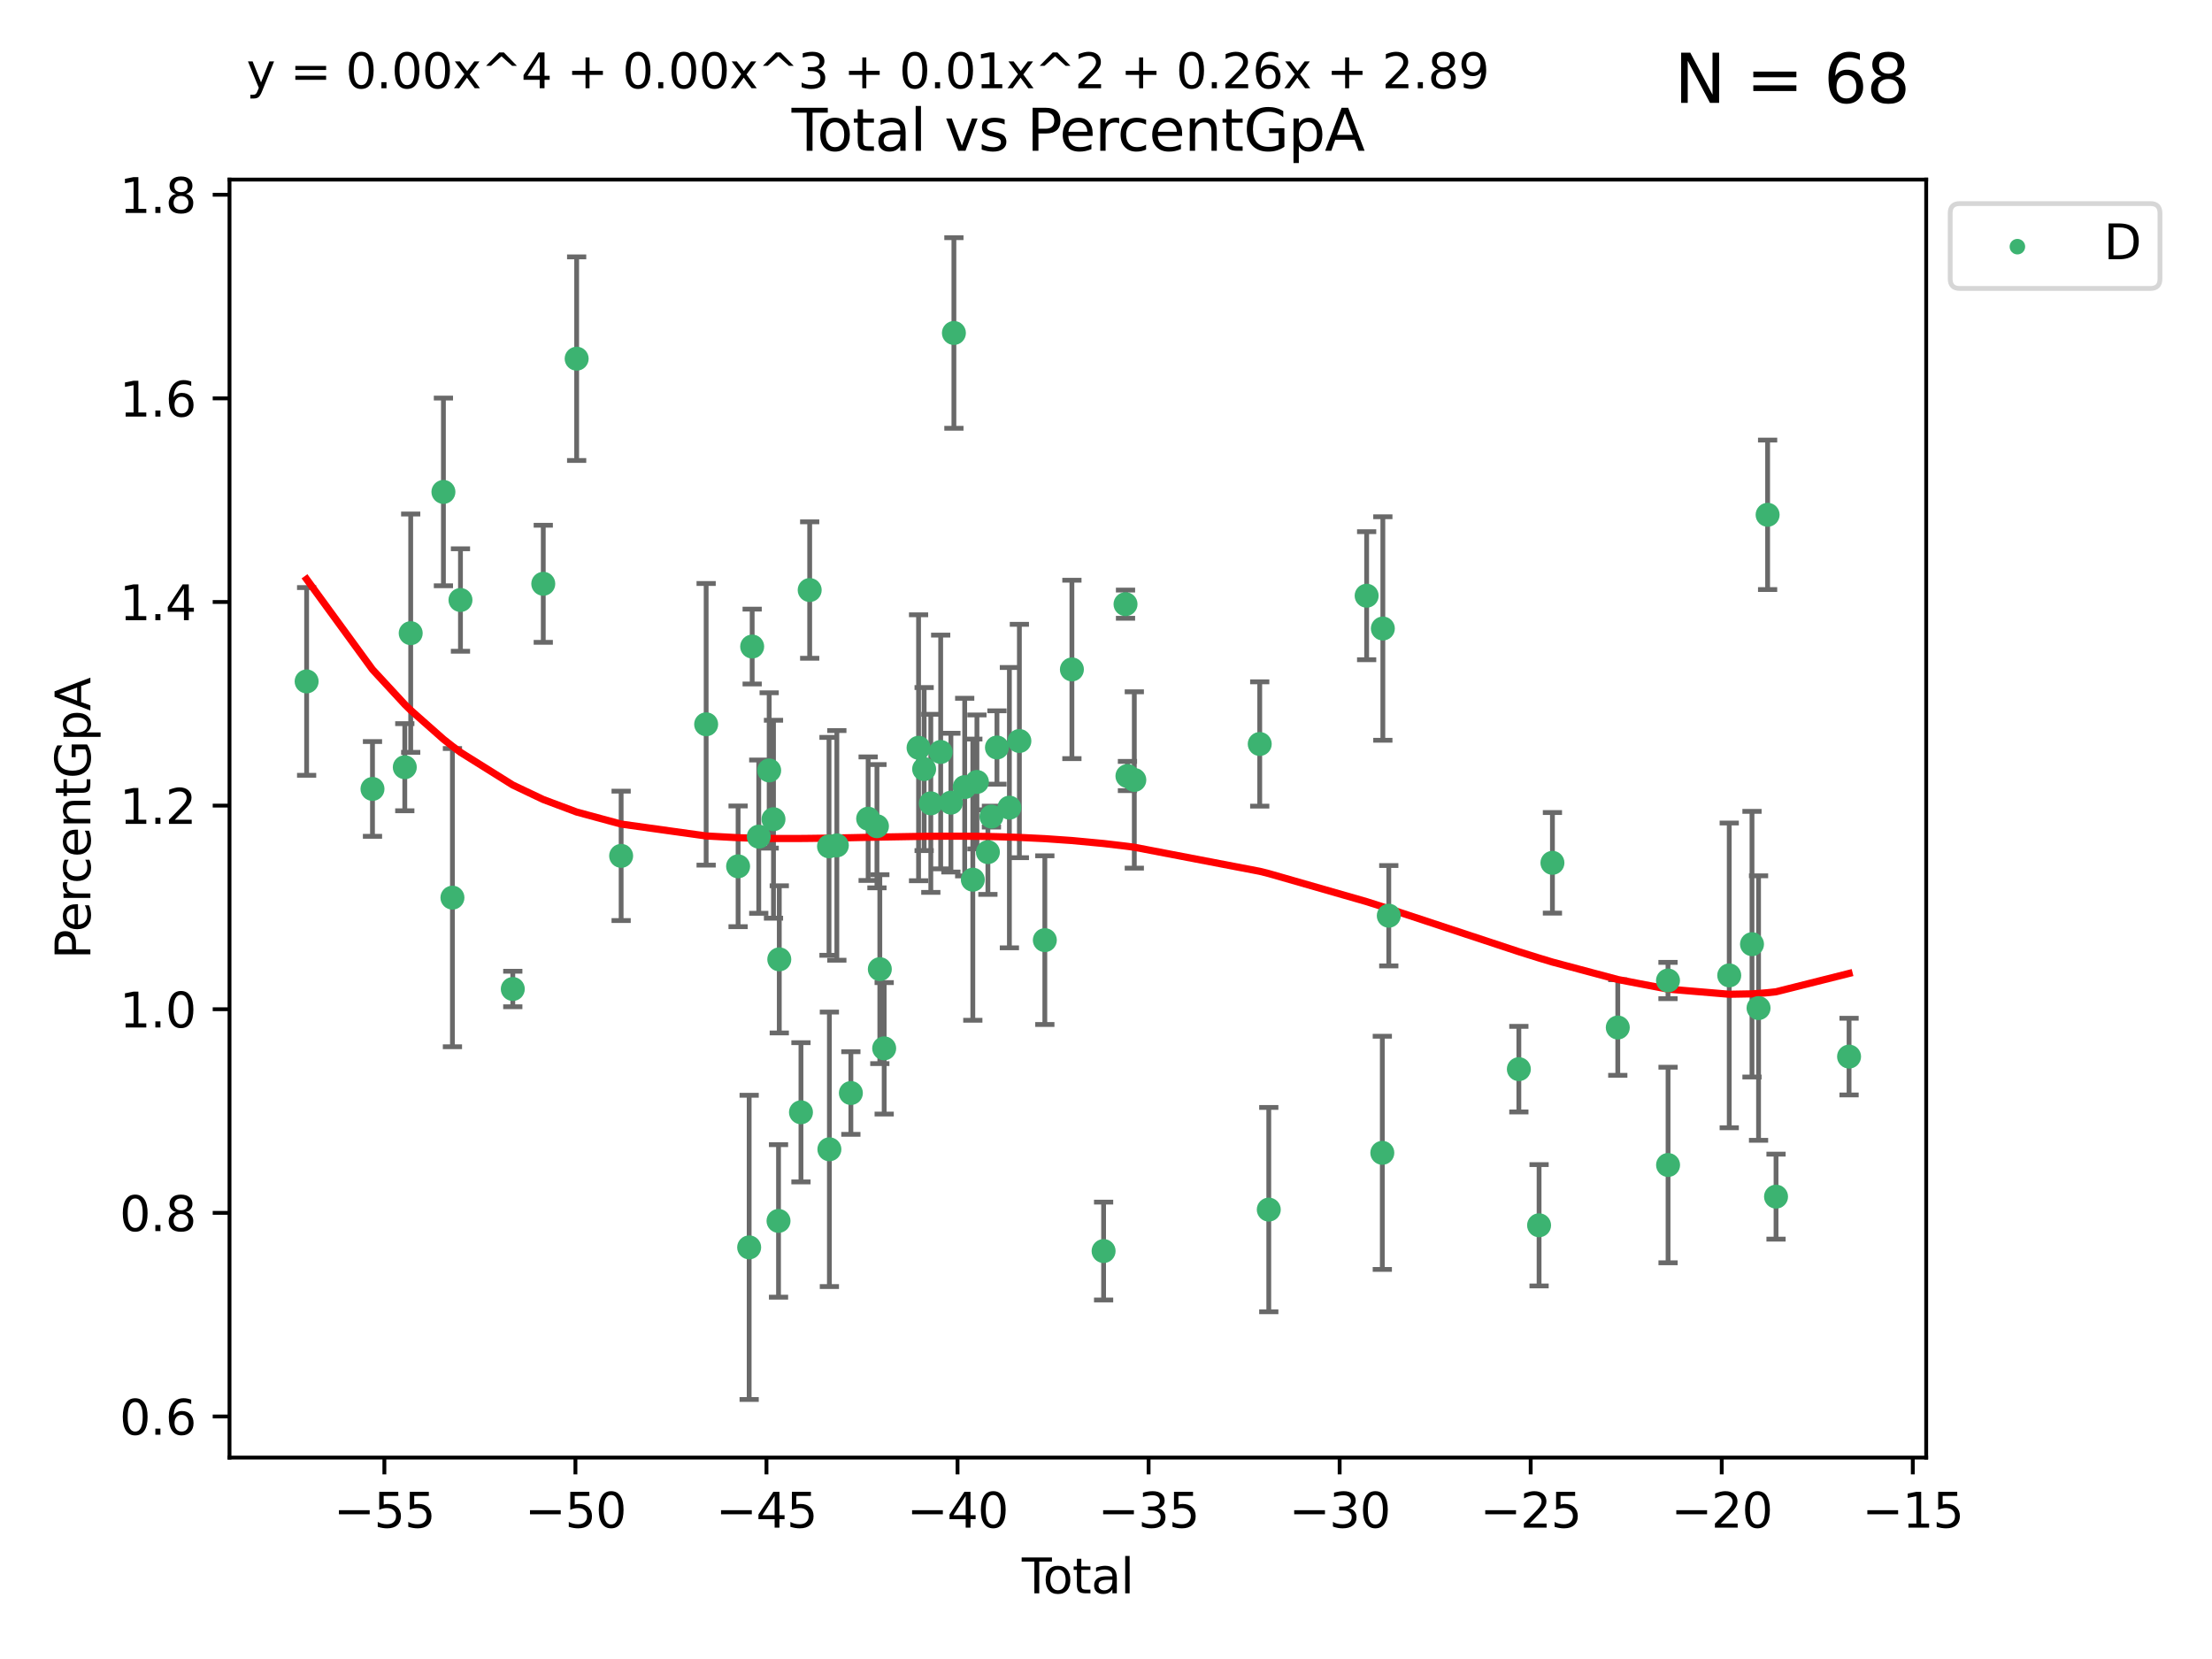 <?xml version="1.0" encoding="utf-8" standalone="no"?>
<!DOCTYPE svg PUBLIC "-//W3C//DTD SVG 1.1//EN"
  "http://www.w3.org/Graphics/SVG/1.1/DTD/svg11.dtd">
<svg xmlns:xlink="http://www.w3.org/1999/xlink" width="460.8pt" height="345.6pt" viewBox="0 0 460.8 345.6" xmlns="http://www.w3.org/2000/svg" version="1.1">
 <defs>
  <style type="text/css">*{stroke-linejoin: round; stroke-linecap: butt}</style>
 </defs>
 <g id="figure_1">
  <g id="patch_1">
   <path d="M 0 345.6 
L 460.8 345.6 
L 460.8 0 
L 0 0 
z
" style="fill: #ffffff"/>
  </g>
  <g id="axes_1">
   <g id="patch_2">
    <path d="M 47.81 303.64 
L 401.26 303.64 
L 401.26 37.411 
L 47.81 37.411 
z
" style="fill: #ffffff"/>
   </g>
   <g id="PathCollection_1">
    <defs>
     <path id="m0088560463" d="M 0 1.118 
C 0.297 1.118 0.581 1 0.791 0.791 
C 1 0.581 1.118 0.297 1.118 0 
C 1.118 -0.297 1 -0.581 0.791 -0.791 
C 0.581 -1 0.297 -1.118 0 -1.118 
C -0.297 -1.118 -0.581 -1 -0.791 -0.791 
C -1 -0.581 -1.118 -0.297 -1.118 0 
C -1.118 0.297 -1 0.581 -0.791 0.791 
C -0.581 1 -0.297 1.118 0 1.118 
z
" style="stroke: #3cb371"/>
    </defs>
    <g clip-path="url(#p36f5ced185)">
     <use xlink:href="#m0088560463" x="63.876" y="141.951" style="fill: #3cb371; stroke: #3cb371"/>
     <use xlink:href="#m0088560463" x="77.596" y="164.349" style="fill: #3cb371; stroke: #3cb371"/>
     <use xlink:href="#m0088560463" x="84.325" y="159.825" style="fill: #3cb371; stroke: #3cb371"/>
     <use xlink:href="#m0088560463" x="85.557" y="131.902" style="fill: #3cb371; stroke: #3cb371"/>
     <use xlink:href="#m0088560463" x="92.373" y="102.476" style="fill: #3cb371; stroke: #3cb371"/>
     <use xlink:href="#m0088560463" x="94.251" y="186.996" style="fill: #3cb371; stroke: #3cb371"/>
     <use xlink:href="#m0088560463" x="95.924" y="124.992" style="fill: #3cb371; stroke: #3cb371"/>
     <use xlink:href="#m0088560463" x="106.824" y="206.026" style="fill: #3cb371; stroke: #3cb371"/>
     <use xlink:href="#m0088560463" x="113.173" y="121.613" style="fill: #3cb371; stroke: #3cb371"/>
     <use xlink:href="#m0088560463" x="120.128" y="74.722" style="fill: #3cb371; stroke: #3cb371"/>
     <use xlink:href="#m0088560463" x="129.394" y="178.292" style="fill: #3cb371; stroke: #3cb371"/>
     <use xlink:href="#m0088560463" x="147.104" y="150.886" style="fill: #3cb371; stroke: #3cb371"/>
     <use xlink:href="#m0088560463" x="153.759" y="180.473" style="fill: #3cb371; stroke: #3cb371"/>
     <use xlink:href="#m0088560463" x="156.064" y="259.852" style="fill: #3cb371; stroke: #3cb371"/>
     <use xlink:href="#m0088560463" x="156.691" y="134.688" style="fill: #3cb371; stroke: #3cb371"/>
     <use xlink:href="#m0088560463" x="158.063" y="174.29" style="fill: #3cb371; stroke: #3cb371"/>
     <use xlink:href="#m0088560463" x="160.233" y="160.496" style="fill: #3cb371; stroke: #3cb371"/>
     <use xlink:href="#m0088560463" x="161.133" y="170.658" style="fill: #3cb371; stroke: #3cb371"/>
     <use xlink:href="#m0088560463" x="162.18" y="254.339" style="fill: #3cb371; stroke: #3cb371"/>
     <use xlink:href="#m0088560463" x="162.339" y="199.851" style="fill: #3cb371; stroke: #3cb371"/>
     <use xlink:href="#m0088560463" x="166.855" y="231.71" style="fill: #3cb371; stroke: #3cb371"/>
     <use xlink:href="#m0088560463" x="168.673" y="122.917" style="fill: #3cb371; stroke: #3cb371"/>
     <use xlink:href="#m0088560463" x="172.699" y="176.309" style="fill: #3cb371; stroke: #3cb371"/>
     <use xlink:href="#m0088560463" x="172.777" y="239.42" style="fill: #3cb371; stroke: #3cb371"/>
     <use xlink:href="#m0088560463" x="174.33" y="176.11" style="fill: #3cb371; stroke: #3cb371"/>
     <use xlink:href="#m0088560463" x="177.253" y="227.699" style="fill: #3cb371; stroke: #3cb371"/>
     <use xlink:href="#m0088560463" x="180.852" y="170.547" style="fill: #3cb371; stroke: #3cb371"/>
     <use xlink:href="#m0088560463" x="182.685" y="172.113" style="fill: #3cb371; stroke: #3cb371"/>
     <use xlink:href="#m0088560463" x="183.284" y="201.893" style="fill: #3cb371; stroke: #3cb371"/>
     <use xlink:href="#m0088560463" x="184.191" y="218.388" style="fill: #3cb371; stroke: #3cb371"/>
     <use xlink:href="#m0088560463" x="191.354" y="155.774" style="fill: #3cb371; stroke: #3cb371"/>
     <use xlink:href="#m0088560463" x="192.515" y="160.211" style="fill: #3cb371; stroke: #3cb371"/>
     <use xlink:href="#m0088560463" x="193.905" y="167.352" style="fill: #3cb371; stroke: #3cb371"/>
     <use xlink:href="#m0088560463" x="195.962" y="156.65" style="fill: #3cb371; stroke: #3cb371"/>
     <use xlink:href="#m0088560463" x="198.092" y="167.204" style="fill: #3cb371; stroke: #3cb371"/>
     <use xlink:href="#m0088560463" x="198.716" y="69.366" style="fill: #3cb371; stroke: #3cb371"/>
     <use xlink:href="#m0088560463" x="200.965" y="163.965" style="fill: #3cb371; stroke: #3cb371"/>
     <use xlink:href="#m0088560463" x="202.656" y="183.252" style="fill: #3cb371; stroke: #3cb371"/>
     <use xlink:href="#m0088560463" x="203.512" y="162.893" style="fill: #3cb371; stroke: #3cb371"/>
     <use xlink:href="#m0088560463" x="205.798" y="177.512" style="fill: #3cb371; stroke: #3cb371"/>
     <use xlink:href="#m0088560463" x="206.534" y="170.112" style="fill: #3cb371; stroke: #3cb371"/>
     <use xlink:href="#m0088560463" x="207.683" y="155.716" style="fill: #3cb371; stroke: #3cb371"/>
     <use xlink:href="#m0088560463" x="210.276" y="168.249" style="fill: #3cb371; stroke: #3cb371"/>
     <use xlink:href="#m0088560463" x="212.355" y="154.364" style="fill: #3cb371; stroke: #3cb371"/>
     <use xlink:href="#m0088560463" x="217.658" y="195.848" style="fill: #3cb371; stroke: #3cb371"/>
     <use xlink:href="#m0088560463" x="223.298" y="139.453" style="fill: #3cb371; stroke: #3cb371"/>
     <use xlink:href="#m0088560463" x="229.9" y="260.615" style="fill: #3cb371; stroke: #3cb371"/>
     <use xlink:href="#m0088560463" x="234.466" y="125.86" style="fill: #3cb371; stroke: #3cb371"/>
     <use xlink:href="#m0088560463" x="234.867" y="161.659" style="fill: #3cb371; stroke: #3cb371"/>
     <use xlink:href="#m0088560463" x="236.299" y="162.478" style="fill: #3cb371; stroke: #3cb371"/>
     <use xlink:href="#m0088560463" x="262.426" y="154.987" style="fill: #3cb371; stroke: #3cb371"/>
     <use xlink:href="#m0088560463" x="264.31" y="251.983" style="fill: #3cb371; stroke: #3cb371"/>
     <use xlink:href="#m0088560463" x="284.697" y="124.099" style="fill: #3cb371; stroke: #3cb371"/>
     <use xlink:href="#m0088560463" x="287.961" y="240.156" style="fill: #3cb371; stroke: #3cb371"/>
     <use xlink:href="#m0088560463" x="288.072" y="130.932" style="fill: #3cb371; stroke: #3cb371"/>
     <use xlink:href="#m0088560463" x="289.309" y="190.761" style="fill: #3cb371; stroke: #3cb371"/>
     <use xlink:href="#m0088560463" x="316.405" y="222.725" style="fill: #3cb371; stroke: #3cb371"/>
     <use xlink:href="#m0088560463" x="320.618" y="255.248" style="fill: #3cb371; stroke: #3cb371"/>
     <use xlink:href="#m0088560463" x="323.4" y="179.743" style="fill: #3cb371; stroke: #3cb371"/>
     <use xlink:href="#m0088560463" x="337.014" y="214.05" style="fill: #3cb371; stroke: #3cb371"/>
     <use xlink:href="#m0088560463" x="347.474" y="204.259" style="fill: #3cb371; stroke: #3cb371"/>
     <use xlink:href="#m0088560463" x="347.488" y="242.69" style="fill: #3cb371; stroke: #3cb371"/>
     <use xlink:href="#m0088560463" x="360.232" y="203.192" style="fill: #3cb371; stroke: #3cb371"/>
     <use xlink:href="#m0088560463" x="364.973" y="196.69" style="fill: #3cb371; stroke: #3cb371"/>
     <use xlink:href="#m0088560463" x="366.339" y="209.998" style="fill: #3cb371; stroke: #3cb371"/>
     <use xlink:href="#m0088560463" x="368.227" y="107.241" style="fill: #3cb371; stroke: #3cb371"/>
     <use xlink:href="#m0088560463" x="369.98" y="249.282" style="fill: #3cb371; stroke: #3cb371"/>
     <use xlink:href="#m0088560463" x="385.194" y="220.108" style="fill: #3cb371; stroke: #3cb371"/>
    </g>
   </g>
   <g id="matplotlib.axis_1">
    <g id="xtick_1">
     <g id="line2d_1">
      <defs>
       <path id="m722babd19f" d="M 0 0 
L 0 3.5 
" style="stroke: #000000; stroke-width: 0.8"/>
      </defs>
      <g>
       <use xlink:href="#m722babd19f" x="80.072" y="303.64" style="stroke: #000000; stroke-width: 0.8"/>
      </g>
     </g>
     <g id="text_1">
      <!-- −55 -->
      <g transform="translate(69.52 318.238)scale(0.1 -0.1)">
       <defs>
        <path id="DejaVuSans-2212" d="M 678 2272 
L 4684 2272 
L 4684 1741 
L 678 1741 
L 678 2272 
z
" transform="scale(0.016)"/>
        <path id="DejaVuSans-35" d="M 691 4666 
L 3169 4666 
L 3169 4134 
L 1269 4134 
L 1269 2991 
Q 1406 3038 1543 3061 
Q 1681 3084 1819 3084 
Q 2600 3084 3056 2656 
Q 3513 2228 3513 1497 
Q 3513 744 3044 326 
Q 2575 -91 1722 -91 
Q 1428 -91 1123 -41 
Q 819 9 494 109 
L 494 744 
Q 775 591 1075 516 
Q 1375 441 1709 441 
Q 2250 441 2565 725 
Q 2881 1009 2881 1497 
Q 2881 1984 2565 2268 
Q 2250 2553 1709 2553 
Q 1456 2553 1204 2497 
Q 953 2441 691 2322 
L 691 4666 
z
" transform="scale(0.016)"/>
       </defs>
       <use xlink:href="#DejaVuSans-2212"/>
       <use xlink:href="#DejaVuSans-35" x="83.789"/>
       <use xlink:href="#DejaVuSans-35" x="147.412"/>
      </g>
     </g>
    </g>
    <g id="xtick_2">
     <g id="line2d_2">
      <g>
       <use xlink:href="#m722babd19f" x="119.872" y="303.64" style="stroke: #000000; stroke-width: 0.8"/>
      </g>
     </g>
     <g id="text_2">
      <!-- −50 -->
      <g transform="translate(109.319 318.238)scale(0.1 -0.1)">
       <defs>
        <path id="DejaVuSans-30" d="M 2034 4250 
Q 1547 4250 1301 3770 
Q 1056 3291 1056 2328 
Q 1056 1369 1301 889 
Q 1547 409 2034 409 
Q 2525 409 2770 889 
Q 3016 1369 3016 2328 
Q 3016 3291 2770 3770 
Q 2525 4250 2034 4250 
z
M 2034 4750 
Q 2819 4750 3233 4129 
Q 3647 3509 3647 2328 
Q 3647 1150 3233 529 
Q 2819 -91 2034 -91 
Q 1250 -91 836 529 
Q 422 1150 422 2328 
Q 422 3509 836 4129 
Q 1250 4750 2034 4750 
z
" transform="scale(0.016)"/>
       </defs>
       <use xlink:href="#DejaVuSans-2212"/>
       <use xlink:href="#DejaVuSans-35" x="83.789"/>
       <use xlink:href="#DejaVuSans-30" x="147.412"/>
      </g>
     </g>
    </g>
    <g id="xtick_3">
     <g id="line2d_3">
      <g>
       <use xlink:href="#m722babd19f" x="159.671" y="303.64" style="stroke: #000000; stroke-width: 0.8"/>
      </g>
     </g>
     <g id="text_3">
      <!-- −45 -->
      <g transform="translate(149.119 318.238)scale(0.1 -0.1)">
       <defs>
        <path id="DejaVuSans-34" d="M 2419 4116 
L 825 1625 
L 2419 1625 
L 2419 4116 
z
M 2253 4666 
L 3047 4666 
L 3047 1625 
L 3713 1625 
L 3713 1100 
L 3047 1100 
L 3047 0 
L 2419 0 
L 2419 1100 
L 313 1100 
L 313 1709 
L 2253 4666 
z
" transform="scale(0.016)"/>
       </defs>
       <use xlink:href="#DejaVuSans-2212"/>
       <use xlink:href="#DejaVuSans-34" x="83.789"/>
       <use xlink:href="#DejaVuSans-35" x="147.412"/>
      </g>
     </g>
    </g>
    <g id="xtick_4">
     <g id="line2d_4">
      <g>
       <use xlink:href="#m722babd19f" x="199.471" y="303.64" style="stroke: #000000; stroke-width: 0.8"/>
      </g>
     </g>
     <g id="text_4">
      <!-- −40 -->
      <g transform="translate(188.919 318.238)scale(0.1 -0.1)">
       <use xlink:href="#DejaVuSans-2212"/>
       <use xlink:href="#DejaVuSans-34" x="83.789"/>
       <use xlink:href="#DejaVuSans-30" x="147.412"/>
      </g>
     </g>
    </g>
    <g id="xtick_5">
     <g id="line2d_5">
      <g>
       <use xlink:href="#m722babd19f" x="239.271" y="303.64" style="stroke: #000000; stroke-width: 0.8"/>
      </g>
     </g>
     <g id="text_5">
      <!-- −35 -->
      <g transform="translate(228.718 318.238)scale(0.1 -0.1)">
       <defs>
        <path id="DejaVuSans-33" d="M 2597 2516 
Q 3050 2419 3304 2112 
Q 3559 1806 3559 1356 
Q 3559 666 3084 287 
Q 2609 -91 1734 -91 
Q 1441 -91 1130 -33 
Q 819 25 488 141 
L 488 750 
Q 750 597 1062 519 
Q 1375 441 1716 441 
Q 2309 441 2620 675 
Q 2931 909 2931 1356 
Q 2931 1769 2642 2001 
Q 2353 2234 1838 2234 
L 1294 2234 
L 1294 2753 
L 1863 2753 
Q 2328 2753 2575 2939 
Q 2822 3125 2822 3475 
Q 2822 3834 2567 4026 
Q 2313 4219 1838 4219 
Q 1578 4219 1281 4162 
Q 984 4106 628 3988 
L 628 4550 
Q 988 4650 1302 4700 
Q 1616 4750 1894 4750 
Q 2613 4750 3031 4423 
Q 3450 4097 3450 3541 
Q 3450 3153 3228 2886 
Q 3006 2619 2597 2516 
z
" transform="scale(0.016)"/>
       </defs>
       <use xlink:href="#DejaVuSans-2212"/>
       <use xlink:href="#DejaVuSans-33" x="83.789"/>
       <use xlink:href="#DejaVuSans-35" x="147.412"/>
      </g>
     </g>
    </g>
    <g id="xtick_6">
     <g id="line2d_6">
      <g>
       <use xlink:href="#m722babd19f" x="279.071" y="303.64" style="stroke: #000000; stroke-width: 0.8"/>
      </g>
     </g>
     <g id="text_6">
      <!-- −30 -->
      <g transform="translate(268.518 318.238)scale(0.1 -0.1)">
       <use xlink:href="#DejaVuSans-2212"/>
       <use xlink:href="#DejaVuSans-33" x="83.789"/>
       <use xlink:href="#DejaVuSans-30" x="147.412"/>
      </g>
     </g>
    </g>
    <g id="xtick_7">
     <g id="line2d_7">
      <g>
       <use xlink:href="#m722babd19f" x="318.87" y="303.64" style="stroke: #000000; stroke-width: 0.8"/>
      </g>
     </g>
     <g id="text_7">
      <!-- −25 -->
      <g transform="translate(308.318 318.238)scale(0.1 -0.1)">
       <defs>
        <path id="DejaVuSans-32" d="M 1228 531 
L 3431 531 
L 3431 0 
L 469 0 
L 469 531 
Q 828 903 1448 1529 
Q 2069 2156 2228 2338 
Q 2531 2678 2651 2914 
Q 2772 3150 2772 3378 
Q 2772 3750 2511 3984 
Q 2250 4219 1831 4219 
Q 1534 4219 1204 4116 
Q 875 4013 500 3803 
L 500 4441 
Q 881 4594 1212 4672 
Q 1544 4750 1819 4750 
Q 2544 4750 2975 4387 
Q 3406 4025 3406 3419 
Q 3406 3131 3298 2873 
Q 3191 2616 2906 2266 
Q 2828 2175 2409 1742 
Q 1991 1309 1228 531 
z
" transform="scale(0.016)"/>
       </defs>
       <use xlink:href="#DejaVuSans-2212"/>
       <use xlink:href="#DejaVuSans-32" x="83.789"/>
       <use xlink:href="#DejaVuSans-35" x="147.412"/>
      </g>
     </g>
    </g>
    <g id="xtick_8">
     <g id="line2d_8">
      <g>
       <use xlink:href="#m722babd19f" x="358.67" y="303.64" style="stroke: #000000; stroke-width: 0.8"/>
      </g>
     </g>
     <g id="text_8">
      <!-- −20 -->
      <g transform="translate(348.118 318.238)scale(0.1 -0.1)">
       <use xlink:href="#DejaVuSans-2212"/>
       <use xlink:href="#DejaVuSans-32" x="83.789"/>
       <use xlink:href="#DejaVuSans-30" x="147.412"/>
      </g>
     </g>
    </g>
    <g id="xtick_9">
     <g id="line2d_9">
      <g>
       <use xlink:href="#m722babd19f" x="398.47" y="303.64" style="stroke: #000000; stroke-width: 0.8"/>
      </g>
     </g>
     <g id="text_9">
      <!-- −15 -->
      <g transform="translate(387.917 318.238)scale(0.1 -0.1)">
       <defs>
        <path id="DejaVuSans-31" d="M 794 531 
L 1825 531 
L 1825 4091 
L 703 3866 
L 703 4441 
L 1819 4666 
L 2450 4666 
L 2450 531 
L 3481 531 
L 3481 0 
L 794 0 
L 794 531 
z
" transform="scale(0.016)"/>
       </defs>
       <use xlink:href="#DejaVuSans-2212"/>
       <use xlink:href="#DejaVuSans-31" x="83.789"/>
       <use xlink:href="#DejaVuSans-35" x="147.412"/>
      </g>
     </g>
    </g>
    <g id="text_10">
     <!-- Total -->
     <g transform="translate(212.858 331.917)scale(0.1 -0.1)">
      <defs>
       <path id="DejaVuSans-54" d="M -19 4666 
L 3928 4666 
L 3928 4134 
L 2272 4134 
L 2272 0 
L 1638 0 
L 1638 4134 
L -19 4134 
L -19 4666 
z
" transform="scale(0.016)"/>
       <path id="DejaVuSans-6f" d="M 1959 3097 
Q 1497 3097 1228 2736 
Q 959 2375 959 1747 
Q 959 1119 1226 758 
Q 1494 397 1959 397 
Q 2419 397 2687 759 
Q 2956 1122 2956 1747 
Q 2956 2369 2687 2733 
Q 2419 3097 1959 3097 
z
M 1959 3584 
Q 2709 3584 3137 3096 
Q 3566 2609 3566 1747 
Q 3566 888 3137 398 
Q 2709 -91 1959 -91 
Q 1206 -91 779 398 
Q 353 888 353 1747 
Q 353 2609 779 3096 
Q 1206 3584 1959 3584 
z
" transform="scale(0.016)"/>
       <path id="DejaVuSans-74" d="M 1172 4494 
L 1172 3500 
L 2356 3500 
L 2356 3053 
L 1172 3053 
L 1172 1153 
Q 1172 725 1289 603 
Q 1406 481 1766 481 
L 2356 481 
L 2356 0 
L 1766 0 
Q 1100 0 847 248 
Q 594 497 594 1153 
L 594 3053 
L 172 3053 
L 172 3500 
L 594 3500 
L 594 4494 
L 1172 4494 
z
" transform="scale(0.016)"/>
       <path id="DejaVuSans-61" d="M 2194 1759 
Q 1497 1759 1228 1600 
Q 959 1441 959 1056 
Q 959 750 1161 570 
Q 1363 391 1709 391 
Q 2188 391 2477 730 
Q 2766 1069 2766 1631 
L 2766 1759 
L 2194 1759 
z
M 3341 1997 
L 3341 0 
L 2766 0 
L 2766 531 
Q 2569 213 2275 61 
Q 1981 -91 1556 -91 
Q 1019 -91 701 211 
Q 384 513 384 1019 
Q 384 1609 779 1909 
Q 1175 2209 1959 2209 
L 2766 2209 
L 2766 2266 
Q 2766 2663 2505 2880 
Q 2244 3097 1772 3097 
Q 1472 3097 1187 3025 
Q 903 2953 641 2809 
L 641 3341 
Q 956 3463 1253 3523 
Q 1550 3584 1831 3584 
Q 2591 3584 2966 3190 
Q 3341 2797 3341 1997 
z
" transform="scale(0.016)"/>
       <path id="DejaVuSans-6c" d="M 603 4863 
L 1178 4863 
L 1178 0 
L 603 0 
L 603 4863 
z
" transform="scale(0.016)"/>
      </defs>
      <use xlink:href="#DejaVuSans-54"/>
      <use xlink:href="#DejaVuSans-6f" x="44.084"/>
      <use xlink:href="#DejaVuSans-74" x="105.266"/>
      <use xlink:href="#DejaVuSans-61" x="144.475"/>
      <use xlink:href="#DejaVuSans-6c" x="205.754"/>
     </g>
    </g>
   </g>
   <g id="matplotlib.axis_2">
    <g id="ytick_1">
     <g id="line2d_10">
      <defs>
       <path id="m9800005137" d="M 0 0 
L -3.5 0 
" style="stroke: #000000; stroke-width: 0.8"/>
      </defs>
      <g>
       <use xlink:href="#m9800005137" x="47.81" y="295.078" style="stroke: #000000; stroke-width: 0.8"/>
      </g>
     </g>
     <g id="text_11">
      <!-- 0.6 -->
      <g transform="translate(24.907 298.877)scale(0.1 -0.1)">
       <defs>
        <path id="DejaVuSans-2e" d="M 684 794 
L 1344 794 
L 1344 0 
L 684 0 
L 684 794 
z
" transform="scale(0.016)"/>
        <path id="DejaVuSans-36" d="M 2113 2584 
Q 1688 2584 1439 2293 
Q 1191 2003 1191 1497 
Q 1191 994 1439 701 
Q 1688 409 2113 409 
Q 2538 409 2786 701 
Q 3034 994 3034 1497 
Q 3034 2003 2786 2293 
Q 2538 2584 2113 2584 
z
M 3366 4563 
L 3366 3988 
Q 3128 4100 2886 4159 
Q 2644 4219 2406 4219 
Q 1781 4219 1451 3797 
Q 1122 3375 1075 2522 
Q 1259 2794 1537 2939 
Q 1816 3084 2150 3084 
Q 2853 3084 3261 2657 
Q 3669 2231 3669 1497 
Q 3669 778 3244 343 
Q 2819 -91 2113 -91 
Q 1303 -91 875 529 
Q 447 1150 447 2328 
Q 447 3434 972 4092 
Q 1497 4750 2381 4750 
Q 2619 4750 2861 4703 
Q 3103 4656 3366 4563 
z
" transform="scale(0.016)"/>
       </defs>
       <use xlink:href="#DejaVuSans-30"/>
       <use xlink:href="#DejaVuSans-2e" x="63.623"/>
       <use xlink:href="#DejaVuSans-36" x="95.41"/>
      </g>
     </g>
    </g>
    <g id="ytick_2">
     <g id="line2d_11">
      <g>
       <use xlink:href="#m9800005137" x="47.81" y="252.659" style="stroke: #000000; stroke-width: 0.8"/>
      </g>
     </g>
     <g id="text_12">
      <!-- 0.8 -->
      <g transform="translate(24.907 256.458)scale(0.1 -0.1)">
       <defs>
        <path id="DejaVuSans-38" d="M 2034 2216 
Q 1584 2216 1326 1975 
Q 1069 1734 1069 1313 
Q 1069 891 1326 650 
Q 1584 409 2034 409 
Q 2484 409 2743 651 
Q 3003 894 3003 1313 
Q 3003 1734 2745 1975 
Q 2488 2216 2034 2216 
z
M 1403 2484 
Q 997 2584 770 2862 
Q 544 3141 544 3541 
Q 544 4100 942 4425 
Q 1341 4750 2034 4750 
Q 2731 4750 3128 4425 
Q 3525 4100 3525 3541 
Q 3525 3141 3298 2862 
Q 3072 2584 2669 2484 
Q 3125 2378 3379 2068 
Q 3634 1759 3634 1313 
Q 3634 634 3220 271 
Q 2806 -91 2034 -91 
Q 1263 -91 848 271 
Q 434 634 434 1313 
Q 434 1759 690 2068 
Q 947 2378 1403 2484 
z
M 1172 3481 
Q 1172 3119 1398 2916 
Q 1625 2713 2034 2713 
Q 2441 2713 2670 2916 
Q 2900 3119 2900 3481 
Q 2900 3844 2670 4047 
Q 2441 4250 2034 4250 
Q 1625 4250 1398 4047 
Q 1172 3844 1172 3481 
z
" transform="scale(0.016)"/>
       </defs>
       <use xlink:href="#DejaVuSans-30"/>
       <use xlink:href="#DejaVuSans-2e" x="63.623"/>
       <use xlink:href="#DejaVuSans-38" x="95.41"/>
      </g>
     </g>
    </g>
    <g id="ytick_3">
     <g id="line2d_12">
      <g>
       <use xlink:href="#m9800005137" x="47.81" y="210.24" style="stroke: #000000; stroke-width: 0.8"/>
      </g>
     </g>
     <g id="text_13">
      <!-- 1.0 -->
      <g transform="translate(24.907 214.04)scale(0.1 -0.1)">
       <use xlink:href="#DejaVuSans-31"/>
       <use xlink:href="#DejaVuSans-2e" x="63.623"/>
       <use xlink:href="#DejaVuSans-30" x="95.41"/>
      </g>
     </g>
    </g>
    <g id="ytick_4">
     <g id="line2d_13">
      <g>
       <use xlink:href="#m9800005137" x="47.81" y="167.822" style="stroke: #000000; stroke-width: 0.8"/>
      </g>
     </g>
     <g id="text_14">
      <!-- 1.2 -->
      <g transform="translate(24.907 171.621)scale(0.1 -0.1)">
       <use xlink:href="#DejaVuSans-31"/>
       <use xlink:href="#DejaVuSans-2e" x="63.623"/>
       <use xlink:href="#DejaVuSans-32" x="95.41"/>
      </g>
     </g>
    </g>
    <g id="ytick_5">
     <g id="line2d_14">
      <g>
       <use xlink:href="#m9800005137" x="47.81" y="125.403" style="stroke: #000000; stroke-width: 0.8"/>
      </g>
     </g>
     <g id="text_15">
      <!-- 1.4 -->
      <g transform="translate(24.907 129.202)scale(0.1 -0.1)">
       <use xlink:href="#DejaVuSans-31"/>
       <use xlink:href="#DejaVuSans-2e" x="63.623"/>
       <use xlink:href="#DejaVuSans-34" x="95.41"/>
      </g>
     </g>
    </g>
    <g id="ytick_6">
     <g id="line2d_15">
      <g>
       <use xlink:href="#m9800005137" x="47.81" y="82.984" style="stroke: #000000; stroke-width: 0.8"/>
      </g>
     </g>
     <g id="text_16">
      <!-- 1.6 -->
      <g transform="translate(24.907 86.784)scale(0.1 -0.1)">
       <use xlink:href="#DejaVuSans-31"/>
       <use xlink:href="#DejaVuSans-2e" x="63.623"/>
       <use xlink:href="#DejaVuSans-36" x="95.41"/>
      </g>
     </g>
    </g>
    <g id="ytick_7">
     <g id="line2d_16">
      <g>
       <use xlink:href="#m9800005137" x="47.81" y="40.566" style="stroke: #000000; stroke-width: 0.8"/>
      </g>
     </g>
     <g id="text_17">
      <!-- 1.8 -->
      <g transform="translate(24.907 44.365)scale(0.1 -0.1)">
       <use xlink:href="#DejaVuSans-31"/>
       <use xlink:href="#DejaVuSans-2e" x="63.623"/>
       <use xlink:href="#DejaVuSans-38" x="95.41"/>
      </g>
     </g>
    </g>
    <g id="text_18">
     <!-- PercentGpA -->
     <g transform="translate(18.827 199.802)rotate(-90)scale(0.1 -0.1)">
      <defs>
       <path id="DejaVuSans-50" d="M 1259 4147 
L 1259 2394 
L 2053 2394 
Q 2494 2394 2734 2622 
Q 2975 2850 2975 3272 
Q 2975 3691 2734 3919 
Q 2494 4147 2053 4147 
L 1259 4147 
z
M 628 4666 
L 2053 4666 
Q 2838 4666 3239 4311 
Q 3641 3956 3641 3272 
Q 3641 2581 3239 2228 
Q 2838 1875 2053 1875 
L 1259 1875 
L 1259 0 
L 628 0 
L 628 4666 
z
" transform="scale(0.016)"/>
       <path id="DejaVuSans-65" d="M 3597 1894 
L 3597 1613 
L 953 1613 
Q 991 1019 1311 708 
Q 1631 397 2203 397 
Q 2534 397 2845 478 
Q 3156 559 3463 722 
L 3463 178 
Q 3153 47 2828 -22 
Q 2503 -91 2169 -91 
Q 1331 -91 842 396 
Q 353 884 353 1716 
Q 353 2575 817 3079 
Q 1281 3584 2069 3584 
Q 2775 3584 3186 3129 
Q 3597 2675 3597 1894 
z
M 3022 2063 
Q 3016 2534 2758 2815 
Q 2500 3097 2075 3097 
Q 1594 3097 1305 2825 
Q 1016 2553 972 2059 
L 3022 2063 
z
" transform="scale(0.016)"/>
       <path id="DejaVuSans-72" d="M 2631 2963 
Q 2534 3019 2420 3045 
Q 2306 3072 2169 3072 
Q 1681 3072 1420 2755 
Q 1159 2438 1159 1844 
L 1159 0 
L 581 0 
L 581 3500 
L 1159 3500 
L 1159 2956 
Q 1341 3275 1631 3429 
Q 1922 3584 2338 3584 
Q 2397 3584 2469 3576 
Q 2541 3569 2628 3553 
L 2631 2963 
z
" transform="scale(0.016)"/>
       <path id="DejaVuSans-63" d="M 3122 3366 
L 3122 2828 
Q 2878 2963 2633 3030 
Q 2388 3097 2138 3097 
Q 1578 3097 1268 2742 
Q 959 2388 959 1747 
Q 959 1106 1268 751 
Q 1578 397 2138 397 
Q 2388 397 2633 464 
Q 2878 531 3122 666 
L 3122 134 
Q 2881 22 2623 -34 
Q 2366 -91 2075 -91 
Q 1284 -91 818 406 
Q 353 903 353 1747 
Q 353 2603 823 3093 
Q 1294 3584 2113 3584 
Q 2378 3584 2631 3529 
Q 2884 3475 3122 3366 
z
" transform="scale(0.016)"/>
       <path id="DejaVuSans-6e" d="M 3513 2113 
L 3513 0 
L 2938 0 
L 2938 2094 
Q 2938 2591 2744 2837 
Q 2550 3084 2163 3084 
Q 1697 3084 1428 2787 
Q 1159 2491 1159 1978 
L 1159 0 
L 581 0 
L 581 3500 
L 1159 3500 
L 1159 2956 
Q 1366 3272 1645 3428 
Q 1925 3584 2291 3584 
Q 2894 3584 3203 3211 
Q 3513 2838 3513 2113 
z
" transform="scale(0.016)"/>
       <path id="DejaVuSans-47" d="M 3809 666 
L 3809 1919 
L 2778 1919 
L 2778 2438 
L 4434 2438 
L 4434 434 
Q 4069 175 3628 42 
Q 3188 -91 2688 -91 
Q 1594 -91 976 548 
Q 359 1188 359 2328 
Q 359 3472 976 4111 
Q 1594 4750 2688 4750 
Q 3144 4750 3555 4637 
Q 3966 4525 4313 4306 
L 4313 3634 
Q 3963 3931 3569 4081 
Q 3175 4231 2741 4231 
Q 1884 4231 1454 3753 
Q 1025 3275 1025 2328 
Q 1025 1384 1454 906 
Q 1884 428 2741 428 
Q 3075 428 3337 486 
Q 3600 544 3809 666 
z
" transform="scale(0.016)"/>
       <path id="DejaVuSans-70" d="M 1159 525 
L 1159 -1331 
L 581 -1331 
L 581 3500 
L 1159 3500 
L 1159 2969 
Q 1341 3281 1617 3432 
Q 1894 3584 2278 3584 
Q 2916 3584 3314 3078 
Q 3713 2572 3713 1747 
Q 3713 922 3314 415 
Q 2916 -91 2278 -91 
Q 1894 -91 1617 61 
Q 1341 213 1159 525 
z
M 3116 1747 
Q 3116 2381 2855 2742 
Q 2594 3103 2138 3103 
Q 1681 3103 1420 2742 
Q 1159 2381 1159 1747 
Q 1159 1113 1420 752 
Q 1681 391 2138 391 
Q 2594 391 2855 752 
Q 3116 1113 3116 1747 
z
" transform="scale(0.016)"/>
       <path id="DejaVuSans-41" d="M 2188 4044 
L 1331 1722 
L 3047 1722 
L 2188 4044 
z
M 1831 4666 
L 2547 4666 
L 4325 0 
L 3669 0 
L 3244 1197 
L 1141 1197 
L 716 0 
L 50 0 
L 1831 4666 
z
" transform="scale(0.016)"/>
      </defs>
      <use xlink:href="#DejaVuSans-50"/>
      <use xlink:href="#DejaVuSans-65" x="56.678"/>
      <use xlink:href="#DejaVuSans-72" x="118.201"/>
      <use xlink:href="#DejaVuSans-63" x="157.064"/>
      <use xlink:href="#DejaVuSans-65" x="212.045"/>
      <use xlink:href="#DejaVuSans-6e" x="273.568"/>
      <use xlink:href="#DejaVuSans-74" x="336.947"/>
      <use xlink:href="#DejaVuSans-47" x="376.156"/>
      <use xlink:href="#DejaVuSans-70" x="453.646"/>
      <use xlink:href="#DejaVuSans-41" x="517.123"/>
     </g>
    </g>
   </g>
   <g id="LineCollection_1">
    <path d="M 63.876 161.503 
L 63.876 122.399 
" clip-path="url(#p36f5ced185)" style="fill: none; stroke: #696969"/>
    <path d="M 77.596 174.218 
L 77.596 154.48 
" clip-path="url(#p36f5ced185)" style="fill: none; stroke: #696969"/>
    <path d="M 84.325 168.9 
L 84.325 150.749 
" clip-path="url(#p36f5ced185)" style="fill: none; stroke: #696969"/>
    <path d="M 85.557 156.727 
L 85.557 107.076 
" clip-path="url(#p36f5ced185)" style="fill: none; stroke: #696969"/>
    <path d="M 92.373 122.024 
L 92.373 82.927 
" clip-path="url(#p36f5ced185)" style="fill: none; stroke: #696969"/>
    <path d="M 94.251 218.061 
L 94.251 155.931 
" clip-path="url(#p36f5ced185)" style="fill: none; stroke: #696969"/>
    <path d="M 95.924 135.664 
L 95.924 114.321 
" clip-path="url(#p36f5ced185)" style="fill: none; stroke: #696969"/>
    <path d="M 106.824 209.727 
L 106.824 202.326 
" clip-path="url(#p36f5ced185)" style="fill: none; stroke: #696969"/>
    <path d="M 113.173 133.811 
L 113.173 109.415 
" clip-path="url(#p36f5ced185)" style="fill: none; stroke: #696969"/>
    <path d="M 120.128 95.927 
L 120.128 53.516 
" clip-path="url(#p36f5ced185)" style="fill: none; stroke: #696969"/>
    <path d="M 129.394 191.768 
L 129.394 164.816 
" clip-path="url(#p36f5ced185)" style="fill: none; stroke: #696969"/>
    <path d="M 147.104 180.219 
L 147.104 121.552 
" clip-path="url(#p36f5ced185)" style="fill: none; stroke: #696969"/>
    <path d="M 153.759 193.046 
L 153.759 167.899 
" clip-path="url(#p36f5ced185)" style="fill: none; stroke: #696969"/>
    <path d="M 156.064 291.539 
L 156.064 228.165 
" clip-path="url(#p36f5ced185)" style="fill: none; stroke: #696969"/>
    <path d="M 156.691 142.487 
L 156.691 126.889 
" clip-path="url(#p36f5ced185)" style="fill: none; stroke: #696969"/>
    <path d="M 158.063 190.254 
L 158.063 158.327 
" clip-path="url(#p36f5ced185)" style="fill: none; stroke: #696969"/>
    <path d="M 160.233 176.676 
L 160.233 144.317 
" clip-path="url(#p36f5ced185)" style="fill: none; stroke: #696969"/>
    <path d="M 161.133 191.276 
L 161.133 150.039 
" clip-path="url(#p36f5ced185)" style="fill: none; stroke: #696969"/>
    <path d="M 162.18 270.225 
L 162.18 238.452 
" clip-path="url(#p36f5ced185)" style="fill: none; stroke: #696969"/>
    <path d="M 162.339 215.182 
L 162.339 184.52 
" clip-path="url(#p36f5ced185)" style="fill: none; stroke: #696969"/>
    <path d="M 166.855 246.215 
L 166.855 217.205 
" clip-path="url(#p36f5ced185)" style="fill: none; stroke: #696969"/>
    <path d="M 168.673 137.129 
L 168.673 108.705 
" clip-path="url(#p36f5ced185)" style="fill: none; stroke: #696969"/>
    <path d="M 172.699 199.005 
L 172.699 153.613 
" clip-path="url(#p36f5ced185)" style="fill: none; stroke: #696969"/>
    <path d="M 172.777 268.013 
L 172.777 210.828 
" clip-path="url(#p36f5ced185)" style="fill: none; stroke: #696969"/>
    <path d="M 174.33 200.029 
L 174.33 152.192 
" clip-path="url(#p36f5ced185)" style="fill: none; stroke: #696969"/>
    <path d="M 177.253 236.307 
L 177.253 219.091 
" clip-path="url(#p36f5ced185)" style="fill: none; stroke: #696969"/>
    <path d="M 180.852 183.417 
L 180.852 157.678 
" clip-path="url(#p36f5ced185)" style="fill: none; stroke: #696969"/>
    <path d="M 182.685 184.953 
L 182.685 159.273 
" clip-path="url(#p36f5ced185)" style="fill: none; stroke: #696969"/>
    <path d="M 183.284 221.571 
L 183.284 182.215 
" clip-path="url(#p36f5ced185)" style="fill: none; stroke: #696969"/>
    <path d="M 184.191 232.081 
L 184.191 204.694 
" clip-path="url(#p36f5ced185)" style="fill: none; stroke: #696969"/>
    <path d="M 191.354 183.471 
L 191.354 128.076 
" clip-path="url(#p36f5ced185)" style="fill: none; stroke: #696969"/>
    <path d="M 192.515 177.193 
L 192.515 143.23 
" clip-path="url(#p36f5ced185)" style="fill: none; stroke: #696969"/>
    <path d="M 193.905 185.902 
L 193.905 148.802 
" clip-path="url(#p36f5ced185)" style="fill: none; stroke: #696969"/>
    <path d="M 195.962 180.994 
L 195.962 132.306 
" clip-path="url(#p36f5ced185)" style="fill: none; stroke: #696969"/>
    <path d="M 198.092 181.658 
L 198.092 152.75 
" clip-path="url(#p36f5ced185)" style="fill: none; stroke: #696969"/>
    <path d="M 198.716 89.22 
L 198.716 49.513 
" clip-path="url(#p36f5ced185)" style="fill: none; stroke: #696969"/>
    <path d="M 200.965 182.467 
L 200.965 145.464 
" clip-path="url(#p36f5ced185)" style="fill: none; stroke: #696969"/>
    <path d="M 202.656 212.543 
L 202.656 153.962 
" clip-path="url(#p36f5ced185)" style="fill: none; stroke: #696969"/>
    <path d="M 203.512 176.846 
L 203.512 148.94 
" clip-path="url(#p36f5ced185)" style="fill: none; stroke: #696969"/>
    <path d="M 205.798 186.321 
L 205.798 168.702 
" clip-path="url(#p36f5ced185)" style="fill: none; stroke: #696969"/>
    <path d="M 206.534 172.289 
L 206.534 167.934 
" clip-path="url(#p36f5ced185)" style="fill: none; stroke: #696969"/>
    <path d="M 207.683 163.357 
L 207.683 148.076 
" clip-path="url(#p36f5ced185)" style="fill: none; stroke: #696969"/>
    <path d="M 210.276 197.449 
L 210.276 139.049 
" clip-path="url(#p36f5ced185)" style="fill: none; stroke: #696969"/>
    <path d="M 212.355 178.674 
L 212.355 130.054 
" clip-path="url(#p36f5ced185)" style="fill: none; stroke: #696969"/>
    <path d="M 217.658 213.418 
L 217.658 178.277 
" clip-path="url(#p36f5ced185)" style="fill: none; stroke: #696969"/>
    <path d="M 223.298 158.037 
L 223.298 120.869 
" clip-path="url(#p36f5ced185)" style="fill: none; stroke: #696969"/>
    <path d="M 229.9 270.807 
L 229.9 250.423 
" clip-path="url(#p36f5ced185)" style="fill: none; stroke: #696969"/>
    <path d="M 234.466 128.795 
L 234.466 122.925 
" clip-path="url(#p36f5ced185)" style="fill: none; stroke: #696969"/>
    <path d="M 234.867 164.702 
L 234.867 158.615 
" clip-path="url(#p36f5ced185)" style="fill: none; stroke: #696969"/>
    <path d="M 236.299 180.845 
L 236.299 144.112 
" clip-path="url(#p36f5ced185)" style="fill: none; stroke: #696969"/>
    <path d="M 262.426 167.935 
L 262.426 142.039 
" clip-path="url(#p36f5ced185)" style="fill: none; stroke: #696969"/>
    <path d="M 264.31 273.265 
L 264.31 230.702 
" clip-path="url(#p36f5ced185)" style="fill: none; stroke: #696969"/>
    <path d="M 284.697 137.436 
L 284.697 110.762 
" clip-path="url(#p36f5ced185)" style="fill: none; stroke: #696969"/>
    <path d="M 287.961 264.443 
L 287.961 215.869 
" clip-path="url(#p36f5ced185)" style="fill: none; stroke: #696969"/>
    <path d="M 288.072 154.212 
L 288.072 107.651 
" clip-path="url(#p36f5ced185)" style="fill: none; stroke: #696969"/>
    <path d="M 289.309 201.216 
L 289.309 180.305 
" clip-path="url(#p36f5ced185)" style="fill: none; stroke: #696969"/>
    <path d="M 316.405 231.641 
L 316.405 213.81 
" clip-path="url(#p36f5ced185)" style="fill: none; stroke: #696969"/>
    <path d="M 320.618 267.887 
L 320.618 242.609 
" clip-path="url(#p36f5ced185)" style="fill: none; stroke: #696969"/>
    <path d="M 323.4 190.218 
L 323.4 169.268 
" clip-path="url(#p36f5ced185)" style="fill: none; stroke: #696969"/>
    <path d="M 337.014 224.004 
L 337.014 204.096 
" clip-path="url(#p36f5ced185)" style="fill: none; stroke: #696969"/>
    <path d="M 347.474 208.04 
L 347.474 200.477 
" clip-path="url(#p36f5ced185)" style="fill: none; stroke: #696969"/>
    <path d="M 347.488 263.06 
L 347.488 222.321 
" clip-path="url(#p36f5ced185)" style="fill: none; stroke: #696969"/>
    <path d="M 360.232 234.933 
L 360.232 171.451 
" clip-path="url(#p36f5ced185)" style="fill: none; stroke: #696969"/>
    <path d="M 364.973 224.357 
L 364.973 169.022 
" clip-path="url(#p36f5ced185)" style="fill: none; stroke: #696969"/>
    <path d="M 366.339 237.547 
L 366.339 182.45 
" clip-path="url(#p36f5ced185)" style="fill: none; stroke: #696969"/>
    <path d="M 368.227 122.809 
L 368.227 91.673 
" clip-path="url(#p36f5ced185)" style="fill: none; stroke: #696969"/>
    <path d="M 369.98 258.136 
L 369.98 240.428 
" clip-path="url(#p36f5ced185)" style="fill: none; stroke: #696969"/>
    <path d="M 385.194 228.093 
L 385.194 212.123 
" clip-path="url(#p36f5ced185)" style="fill: none; stroke: #696969"/>
   </g>
   <g id="line2d_17">
    <defs>
     <path id="m31e6dd5394" d="M 2 0 
L -2 -0 
" style="stroke: #696969"/>
    </defs>
    <g clip-path="url(#p36f5ced185)">
     <use xlink:href="#m31e6dd5394" x="63.876" y="161.503" style="fill: #696969; stroke: #696969"/>
     <use xlink:href="#m31e6dd5394" x="77.596" y="174.218" style="fill: #696969; stroke: #696969"/>
     <use xlink:href="#m31e6dd5394" x="84.325" y="168.9" style="fill: #696969; stroke: #696969"/>
     <use xlink:href="#m31e6dd5394" x="85.557" y="156.727" style="fill: #696969; stroke: #696969"/>
     <use xlink:href="#m31e6dd5394" x="92.373" y="122.024" style="fill: #696969; stroke: #696969"/>
     <use xlink:href="#m31e6dd5394" x="94.251" y="218.061" style="fill: #696969; stroke: #696969"/>
     <use xlink:href="#m31e6dd5394" x="95.924" y="135.664" style="fill: #696969; stroke: #696969"/>
     <use xlink:href="#m31e6dd5394" x="106.824" y="209.727" style="fill: #696969; stroke: #696969"/>
     <use xlink:href="#m31e6dd5394" x="113.173" y="133.811" style="fill: #696969; stroke: #696969"/>
     <use xlink:href="#m31e6dd5394" x="120.128" y="95.927" style="fill: #696969; stroke: #696969"/>
     <use xlink:href="#m31e6dd5394" x="129.394" y="191.768" style="fill: #696969; stroke: #696969"/>
     <use xlink:href="#m31e6dd5394" x="147.104" y="180.219" style="fill: #696969; stroke: #696969"/>
     <use xlink:href="#m31e6dd5394" x="153.759" y="193.046" style="fill: #696969; stroke: #696969"/>
     <use xlink:href="#m31e6dd5394" x="156.064" y="291.539" style="fill: #696969; stroke: #696969"/>
     <use xlink:href="#m31e6dd5394" x="156.691" y="142.487" style="fill: #696969; stroke: #696969"/>
     <use xlink:href="#m31e6dd5394" x="158.063" y="190.254" style="fill: #696969; stroke: #696969"/>
     <use xlink:href="#m31e6dd5394" x="160.233" y="176.676" style="fill: #696969; stroke: #696969"/>
     <use xlink:href="#m31e6dd5394" x="161.133" y="191.276" style="fill: #696969; stroke: #696969"/>
     <use xlink:href="#m31e6dd5394" x="162.18" y="270.225" style="fill: #696969; stroke: #696969"/>
     <use xlink:href="#m31e6dd5394" x="162.339" y="215.182" style="fill: #696969; stroke: #696969"/>
     <use xlink:href="#m31e6dd5394" x="166.855" y="246.215" style="fill: #696969; stroke: #696969"/>
     <use xlink:href="#m31e6dd5394" x="168.673" y="137.129" style="fill: #696969; stroke: #696969"/>
     <use xlink:href="#m31e6dd5394" x="172.699" y="199.005" style="fill: #696969; stroke: #696969"/>
     <use xlink:href="#m31e6dd5394" x="172.777" y="268.013" style="fill: #696969; stroke: #696969"/>
     <use xlink:href="#m31e6dd5394" x="174.33" y="200.029" style="fill: #696969; stroke: #696969"/>
     <use xlink:href="#m31e6dd5394" x="177.253" y="236.307" style="fill: #696969; stroke: #696969"/>
     <use xlink:href="#m31e6dd5394" x="180.852" y="183.417" style="fill: #696969; stroke: #696969"/>
     <use xlink:href="#m31e6dd5394" x="182.685" y="184.953" style="fill: #696969; stroke: #696969"/>
     <use xlink:href="#m31e6dd5394" x="183.284" y="221.571" style="fill: #696969; stroke: #696969"/>
     <use xlink:href="#m31e6dd5394" x="184.191" y="232.081" style="fill: #696969; stroke: #696969"/>
     <use xlink:href="#m31e6dd5394" x="191.354" y="183.471" style="fill: #696969; stroke: #696969"/>
     <use xlink:href="#m31e6dd5394" x="192.515" y="177.193" style="fill: #696969; stroke: #696969"/>
     <use xlink:href="#m31e6dd5394" x="193.905" y="185.902" style="fill: #696969; stroke: #696969"/>
     <use xlink:href="#m31e6dd5394" x="195.962" y="180.994" style="fill: #696969; stroke: #696969"/>
     <use xlink:href="#m31e6dd5394" x="198.092" y="181.658" style="fill: #696969; stroke: #696969"/>
     <use xlink:href="#m31e6dd5394" x="198.716" y="89.22" style="fill: #696969; stroke: #696969"/>
     <use xlink:href="#m31e6dd5394" x="200.965" y="182.467" style="fill: #696969; stroke: #696969"/>
     <use xlink:href="#m31e6dd5394" x="202.656" y="212.543" style="fill: #696969; stroke: #696969"/>
     <use xlink:href="#m31e6dd5394" x="203.512" y="176.846" style="fill: #696969; stroke: #696969"/>
     <use xlink:href="#m31e6dd5394" x="205.798" y="186.321" style="fill: #696969; stroke: #696969"/>
     <use xlink:href="#m31e6dd5394" x="206.534" y="172.289" style="fill: #696969; stroke: #696969"/>
     <use xlink:href="#m31e6dd5394" x="207.683" y="163.357" style="fill: #696969; stroke: #696969"/>
     <use xlink:href="#m31e6dd5394" x="210.276" y="197.449" style="fill: #696969; stroke: #696969"/>
     <use xlink:href="#m31e6dd5394" x="212.355" y="178.674" style="fill: #696969; stroke: #696969"/>
     <use xlink:href="#m31e6dd5394" x="217.658" y="213.418" style="fill: #696969; stroke: #696969"/>
     <use xlink:href="#m31e6dd5394" x="223.298" y="158.037" style="fill: #696969; stroke: #696969"/>
     <use xlink:href="#m31e6dd5394" x="229.9" y="270.807" style="fill: #696969; stroke: #696969"/>
     <use xlink:href="#m31e6dd5394" x="234.466" y="128.795" style="fill: #696969; stroke: #696969"/>
     <use xlink:href="#m31e6dd5394" x="234.867" y="164.702" style="fill: #696969; stroke: #696969"/>
     <use xlink:href="#m31e6dd5394" x="236.299" y="180.845" style="fill: #696969; stroke: #696969"/>
     <use xlink:href="#m31e6dd5394" x="262.426" y="167.935" style="fill: #696969; stroke: #696969"/>
     <use xlink:href="#m31e6dd5394" x="264.31" y="273.265" style="fill: #696969; stroke: #696969"/>
     <use xlink:href="#m31e6dd5394" x="284.697" y="137.436" style="fill: #696969; stroke: #696969"/>
     <use xlink:href="#m31e6dd5394" x="287.961" y="264.443" style="fill: #696969; stroke: #696969"/>
     <use xlink:href="#m31e6dd5394" x="288.072" y="154.212" style="fill: #696969; stroke: #696969"/>
     <use xlink:href="#m31e6dd5394" x="289.309" y="201.216" style="fill: #696969; stroke: #696969"/>
     <use xlink:href="#m31e6dd5394" x="316.405" y="231.641" style="fill: #696969; stroke: #696969"/>
     <use xlink:href="#m31e6dd5394" x="320.618" y="267.887" style="fill: #696969; stroke: #696969"/>
     <use xlink:href="#m31e6dd5394" x="323.4" y="190.218" style="fill: #696969; stroke: #696969"/>
     <use xlink:href="#m31e6dd5394" x="337.014" y="224.004" style="fill: #696969; stroke: #696969"/>
     <use xlink:href="#m31e6dd5394" x="347.474" y="208.04" style="fill: #696969; stroke: #696969"/>
     <use xlink:href="#m31e6dd5394" x="347.488" y="263.06" style="fill: #696969; stroke: #696969"/>
     <use xlink:href="#m31e6dd5394" x="360.232" y="234.933" style="fill: #696969; stroke: #696969"/>
     <use xlink:href="#m31e6dd5394" x="364.973" y="224.357" style="fill: #696969; stroke: #696969"/>
     <use xlink:href="#m31e6dd5394" x="366.339" y="237.547" style="fill: #696969; stroke: #696969"/>
     <use xlink:href="#m31e6dd5394" x="368.227" y="122.809" style="fill: #696969; stroke: #696969"/>
     <use xlink:href="#m31e6dd5394" x="369.98" y="258.136" style="fill: #696969; stroke: #696969"/>
     <use xlink:href="#m31e6dd5394" x="385.194" y="228.093" style="fill: #696969; stroke: #696969"/>
    </g>
   </g>
   <g id="line2d_18">
    <g clip-path="url(#p36f5ced185)">
     <use xlink:href="#m31e6dd5394" x="63.876" y="122.399" style="fill: #696969; stroke: #696969"/>
     <use xlink:href="#m31e6dd5394" x="77.596" y="154.48" style="fill: #696969; stroke: #696969"/>
     <use xlink:href="#m31e6dd5394" x="84.325" y="150.749" style="fill: #696969; stroke: #696969"/>
     <use xlink:href="#m31e6dd5394" x="85.557" y="107.076" style="fill: #696969; stroke: #696969"/>
     <use xlink:href="#m31e6dd5394" x="92.373" y="82.927" style="fill: #696969; stroke: #696969"/>
     <use xlink:href="#m31e6dd5394" x="94.251" y="155.931" style="fill: #696969; stroke: #696969"/>
     <use xlink:href="#m31e6dd5394" x="95.924" y="114.321" style="fill: #696969; stroke: #696969"/>
     <use xlink:href="#m31e6dd5394" x="106.824" y="202.326" style="fill: #696969; stroke: #696969"/>
     <use xlink:href="#m31e6dd5394" x="113.173" y="109.415" style="fill: #696969; stroke: #696969"/>
     <use xlink:href="#m31e6dd5394" x="120.128" y="53.516" style="fill: #696969; stroke: #696969"/>
     <use xlink:href="#m31e6dd5394" x="129.394" y="164.816" style="fill: #696969; stroke: #696969"/>
     <use xlink:href="#m31e6dd5394" x="147.104" y="121.552" style="fill: #696969; stroke: #696969"/>
     <use xlink:href="#m31e6dd5394" x="153.759" y="167.899" style="fill: #696969; stroke: #696969"/>
     <use xlink:href="#m31e6dd5394" x="156.064" y="228.165" style="fill: #696969; stroke: #696969"/>
     <use xlink:href="#m31e6dd5394" x="156.691" y="126.889" style="fill: #696969; stroke: #696969"/>
     <use xlink:href="#m31e6dd5394" x="158.063" y="158.327" style="fill: #696969; stroke: #696969"/>
     <use xlink:href="#m31e6dd5394" x="160.233" y="144.317" style="fill: #696969; stroke: #696969"/>
     <use xlink:href="#m31e6dd5394" x="161.133" y="150.039" style="fill: #696969; stroke: #696969"/>
     <use xlink:href="#m31e6dd5394" x="162.18" y="238.452" style="fill: #696969; stroke: #696969"/>
     <use xlink:href="#m31e6dd5394" x="162.339" y="184.52" style="fill: #696969; stroke: #696969"/>
     <use xlink:href="#m31e6dd5394" x="166.855" y="217.205" style="fill: #696969; stroke: #696969"/>
     <use xlink:href="#m31e6dd5394" x="168.673" y="108.705" style="fill: #696969; stroke: #696969"/>
     <use xlink:href="#m31e6dd5394" x="172.699" y="153.613" style="fill: #696969; stroke: #696969"/>
     <use xlink:href="#m31e6dd5394" x="172.777" y="210.828" style="fill: #696969; stroke: #696969"/>
     <use xlink:href="#m31e6dd5394" x="174.33" y="152.192" style="fill: #696969; stroke: #696969"/>
     <use xlink:href="#m31e6dd5394" x="177.253" y="219.091" style="fill: #696969; stroke: #696969"/>
     <use xlink:href="#m31e6dd5394" x="180.852" y="157.678" style="fill: #696969; stroke: #696969"/>
     <use xlink:href="#m31e6dd5394" x="182.685" y="159.273" style="fill: #696969; stroke: #696969"/>
     <use xlink:href="#m31e6dd5394" x="183.284" y="182.215" style="fill: #696969; stroke: #696969"/>
     <use xlink:href="#m31e6dd5394" x="184.191" y="204.694" style="fill: #696969; stroke: #696969"/>
     <use xlink:href="#m31e6dd5394" x="191.354" y="128.076" style="fill: #696969; stroke: #696969"/>
     <use xlink:href="#m31e6dd5394" x="192.515" y="143.23" style="fill: #696969; stroke: #696969"/>
     <use xlink:href="#m31e6dd5394" x="193.905" y="148.802" style="fill: #696969; stroke: #696969"/>
     <use xlink:href="#m31e6dd5394" x="195.962" y="132.306" style="fill: #696969; stroke: #696969"/>
     <use xlink:href="#m31e6dd5394" x="198.092" y="152.75" style="fill: #696969; stroke: #696969"/>
     <use xlink:href="#m31e6dd5394" x="198.716" y="49.513" style="fill: #696969; stroke: #696969"/>
     <use xlink:href="#m31e6dd5394" x="200.965" y="145.464" style="fill: #696969; stroke: #696969"/>
     <use xlink:href="#m31e6dd5394" x="202.656" y="153.962" style="fill: #696969; stroke: #696969"/>
     <use xlink:href="#m31e6dd5394" x="203.512" y="148.94" style="fill: #696969; stroke: #696969"/>
     <use xlink:href="#m31e6dd5394" x="205.798" y="168.702" style="fill: #696969; stroke: #696969"/>
     <use xlink:href="#m31e6dd5394" x="206.534" y="167.934" style="fill: #696969; stroke: #696969"/>
     <use xlink:href="#m31e6dd5394" x="207.683" y="148.076" style="fill: #696969; stroke: #696969"/>
     <use xlink:href="#m31e6dd5394" x="210.276" y="139.049" style="fill: #696969; stroke: #696969"/>
     <use xlink:href="#m31e6dd5394" x="212.355" y="130.054" style="fill: #696969; stroke: #696969"/>
     <use xlink:href="#m31e6dd5394" x="217.658" y="178.277" style="fill: #696969; stroke: #696969"/>
     <use xlink:href="#m31e6dd5394" x="223.298" y="120.869" style="fill: #696969; stroke: #696969"/>
     <use xlink:href="#m31e6dd5394" x="229.9" y="250.423" style="fill: #696969; stroke: #696969"/>
     <use xlink:href="#m31e6dd5394" x="234.466" y="122.925" style="fill: #696969; stroke: #696969"/>
     <use xlink:href="#m31e6dd5394" x="234.867" y="158.615" style="fill: #696969; stroke: #696969"/>
     <use xlink:href="#m31e6dd5394" x="236.299" y="144.112" style="fill: #696969; stroke: #696969"/>
     <use xlink:href="#m31e6dd5394" x="262.426" y="142.039" style="fill: #696969; stroke: #696969"/>
     <use xlink:href="#m31e6dd5394" x="264.31" y="230.702" style="fill: #696969; stroke: #696969"/>
     <use xlink:href="#m31e6dd5394" x="284.697" y="110.762" style="fill: #696969; stroke: #696969"/>
     <use xlink:href="#m31e6dd5394" x="287.961" y="215.869" style="fill: #696969; stroke: #696969"/>
     <use xlink:href="#m31e6dd5394" x="288.072" y="107.651" style="fill: #696969; stroke: #696969"/>
     <use xlink:href="#m31e6dd5394" x="289.309" y="180.305" style="fill: #696969; stroke: #696969"/>
     <use xlink:href="#m31e6dd5394" x="316.405" y="213.81" style="fill: #696969; stroke: #696969"/>
     <use xlink:href="#m31e6dd5394" x="320.618" y="242.609" style="fill: #696969; stroke: #696969"/>
     <use xlink:href="#m31e6dd5394" x="323.4" y="169.268" style="fill: #696969; stroke: #696969"/>
     <use xlink:href="#m31e6dd5394" x="337.014" y="204.096" style="fill: #696969; stroke: #696969"/>
     <use xlink:href="#m31e6dd5394" x="347.474" y="200.477" style="fill: #696969; stroke: #696969"/>
     <use xlink:href="#m31e6dd5394" x="347.488" y="222.321" style="fill: #696969; stroke: #696969"/>
     <use xlink:href="#m31e6dd5394" x="360.232" y="171.451" style="fill: #696969; stroke: #696969"/>
     <use xlink:href="#m31e6dd5394" x="364.973" y="169.022" style="fill: #696969; stroke: #696969"/>
     <use xlink:href="#m31e6dd5394" x="366.339" y="182.45" style="fill: #696969; stroke: #696969"/>
     <use xlink:href="#m31e6dd5394" x="368.227" y="91.673" style="fill: #696969; stroke: #696969"/>
     <use xlink:href="#m31e6dd5394" x="369.98" y="240.428" style="fill: #696969; stroke: #696969"/>
     <use xlink:href="#m31e6dd5394" x="385.194" y="212.123" style="fill: #696969; stroke: #696969"/>
    </g>
   </g>
   <g id="line2d_19">
    <path d="M 63.876 120.661 
L 77.596 139.472 
L 84.325 146.749 
L 85.557 147.956 
L 92.373 153.986 
L 94.251 155.464 
L 95.924 156.718 
L 106.824 163.54 
L 113.173 166.554 
L 120.128 169.161 
L 129.394 171.672 
L 147.104 174.144 
L 153.759 174.507 
L 156.064 174.581 
L 156.691 174.597 
L 158.063 174.627 
L 160.233 174.659 
L 161.133 174.668 
L 162.18 174.675 
L 162.339 174.676 
L 166.855 174.669 
L 168.673 174.652 
L 172.699 174.596 
L 172.777 174.595 
L 174.33 174.567 
L 177.253 174.51 
L 180.852 174.434 
L 182.685 174.395 
L 183.284 174.383 
L 184.191 174.364 
L 191.354 174.241 
L 192.515 174.227 
L 193.905 174.213 
L 195.962 174.198 
L 198.092 174.192 
L 198.716 174.191 
L 200.965 174.199 
L 202.656 174.212 
L 203.512 174.222 
L 205.798 174.258 
L 206.534 174.272 
L 207.683 174.299 
L 210.276 174.373 
L 212.355 174.448 
L 217.658 174.707 
L 223.298 175.099 
L 229.9 175.719 
L 234.466 176.256 
L 234.867 176.307 
L 236.299 176.497 
L 262.426 181.509 
L 264.31 181.98 
L 284.697 187.831 
L 287.961 188.871 
L 288.072 188.907 
L 289.309 189.306 
L 316.405 198.255 
L 320.618 199.575 
L 323.4 200.417 
L 337.014 204.051 
L 347.474 206.051 
L 347.488 206.053 
L 360.232 207.122 
L 364.973 207.035 
L 366.339 206.953 
L 368.227 206.797 
L 369.98 206.605 
L 385.194 202.783 
" clip-path="url(#p36f5ced185)" style="fill: none; stroke: #ff0000; stroke-width: 1.5; stroke-linecap: square"/>
   </g>
   <g id="line2d_20">
    <defs>
     <path id="m698648b4d3" d="M 0 2 
C 0.53 2 1.039 1.789 1.414 1.414 
C 1.789 1.039 2 0.53 2 0 
C 2 -0.53 1.789 -1.039 1.414 -1.414 
C 1.039 -1.789 0.53 -2 0 -2 
C -0.53 -2 -1.039 -1.789 -1.414 -1.414 
C -1.789 -1.039 -2 -0.53 -2 0 
C -2 0.53 -1.789 1.039 -1.414 1.414 
C -1.039 1.789 -0.53 2 0 2 
z
" style="stroke: #3cb371"/>
    </defs>
    <g clip-path="url(#p36f5ced185)">
     <use xlink:href="#m698648b4d3" x="63.876" y="141.951" style="fill: #3cb371; stroke: #3cb371"/>
     <use xlink:href="#m698648b4d3" x="77.596" y="164.349" style="fill: #3cb371; stroke: #3cb371"/>
     <use xlink:href="#m698648b4d3" x="84.325" y="159.825" style="fill: #3cb371; stroke: #3cb371"/>
     <use xlink:href="#m698648b4d3" x="85.557" y="131.902" style="fill: #3cb371; stroke: #3cb371"/>
     <use xlink:href="#m698648b4d3" x="92.373" y="102.476" style="fill: #3cb371; stroke: #3cb371"/>
     <use xlink:href="#m698648b4d3" x="94.251" y="186.996" style="fill: #3cb371; stroke: #3cb371"/>
     <use xlink:href="#m698648b4d3" x="95.924" y="124.992" style="fill: #3cb371; stroke: #3cb371"/>
     <use xlink:href="#m698648b4d3" x="106.824" y="206.026" style="fill: #3cb371; stroke: #3cb371"/>
     <use xlink:href="#m698648b4d3" x="113.173" y="121.613" style="fill: #3cb371; stroke: #3cb371"/>
     <use xlink:href="#m698648b4d3" x="120.128" y="74.722" style="fill: #3cb371; stroke: #3cb371"/>
     <use xlink:href="#m698648b4d3" x="129.394" y="178.292" style="fill: #3cb371; stroke: #3cb371"/>
     <use xlink:href="#m698648b4d3" x="147.104" y="150.886" style="fill: #3cb371; stroke: #3cb371"/>
     <use xlink:href="#m698648b4d3" x="153.759" y="180.473" style="fill: #3cb371; stroke: #3cb371"/>
     <use xlink:href="#m698648b4d3" x="156.064" y="259.852" style="fill: #3cb371; stroke: #3cb371"/>
     <use xlink:href="#m698648b4d3" x="156.691" y="134.688" style="fill: #3cb371; stroke: #3cb371"/>
     <use xlink:href="#m698648b4d3" x="158.063" y="174.29" style="fill: #3cb371; stroke: #3cb371"/>
     <use xlink:href="#m698648b4d3" x="160.233" y="160.496" style="fill: #3cb371; stroke: #3cb371"/>
     <use xlink:href="#m698648b4d3" x="161.133" y="170.658" style="fill: #3cb371; stroke: #3cb371"/>
     <use xlink:href="#m698648b4d3" x="162.18" y="254.339" style="fill: #3cb371; stroke: #3cb371"/>
     <use xlink:href="#m698648b4d3" x="162.339" y="199.851" style="fill: #3cb371; stroke: #3cb371"/>
     <use xlink:href="#m698648b4d3" x="166.855" y="231.71" style="fill: #3cb371; stroke: #3cb371"/>
     <use xlink:href="#m698648b4d3" x="168.673" y="122.917" style="fill: #3cb371; stroke: #3cb371"/>
     <use xlink:href="#m698648b4d3" x="172.699" y="176.309" style="fill: #3cb371; stroke: #3cb371"/>
     <use xlink:href="#m698648b4d3" x="172.777" y="239.42" style="fill: #3cb371; stroke: #3cb371"/>
     <use xlink:href="#m698648b4d3" x="174.33" y="176.11" style="fill: #3cb371; stroke: #3cb371"/>
     <use xlink:href="#m698648b4d3" x="177.253" y="227.699" style="fill: #3cb371; stroke: #3cb371"/>
     <use xlink:href="#m698648b4d3" x="180.852" y="170.547" style="fill: #3cb371; stroke: #3cb371"/>
     <use xlink:href="#m698648b4d3" x="182.685" y="172.113" style="fill: #3cb371; stroke: #3cb371"/>
     <use xlink:href="#m698648b4d3" x="183.284" y="201.893" style="fill: #3cb371; stroke: #3cb371"/>
     <use xlink:href="#m698648b4d3" x="184.191" y="218.388" style="fill: #3cb371; stroke: #3cb371"/>
     <use xlink:href="#m698648b4d3" x="191.354" y="155.774" style="fill: #3cb371; stroke: #3cb371"/>
     <use xlink:href="#m698648b4d3" x="192.515" y="160.211" style="fill: #3cb371; stroke: #3cb371"/>
     <use xlink:href="#m698648b4d3" x="193.905" y="167.352" style="fill: #3cb371; stroke: #3cb371"/>
     <use xlink:href="#m698648b4d3" x="195.962" y="156.65" style="fill: #3cb371; stroke: #3cb371"/>
     <use xlink:href="#m698648b4d3" x="198.092" y="167.204" style="fill: #3cb371; stroke: #3cb371"/>
     <use xlink:href="#m698648b4d3" x="198.716" y="69.366" style="fill: #3cb371; stroke: #3cb371"/>
     <use xlink:href="#m698648b4d3" x="200.965" y="163.965" style="fill: #3cb371; stroke: #3cb371"/>
     <use xlink:href="#m698648b4d3" x="202.656" y="183.252" style="fill: #3cb371; stroke: #3cb371"/>
     <use xlink:href="#m698648b4d3" x="203.512" y="162.893" style="fill: #3cb371; stroke: #3cb371"/>
     <use xlink:href="#m698648b4d3" x="205.798" y="177.512" style="fill: #3cb371; stroke: #3cb371"/>
     <use xlink:href="#m698648b4d3" x="206.534" y="170.112" style="fill: #3cb371; stroke: #3cb371"/>
     <use xlink:href="#m698648b4d3" x="207.683" y="155.716" style="fill: #3cb371; stroke: #3cb371"/>
     <use xlink:href="#m698648b4d3" x="210.276" y="168.249" style="fill: #3cb371; stroke: #3cb371"/>
     <use xlink:href="#m698648b4d3" x="212.355" y="154.364" style="fill: #3cb371; stroke: #3cb371"/>
     <use xlink:href="#m698648b4d3" x="217.658" y="195.848" style="fill: #3cb371; stroke: #3cb371"/>
     <use xlink:href="#m698648b4d3" x="223.298" y="139.453" style="fill: #3cb371; stroke: #3cb371"/>
     <use xlink:href="#m698648b4d3" x="229.9" y="260.615" style="fill: #3cb371; stroke: #3cb371"/>
     <use xlink:href="#m698648b4d3" x="234.466" y="125.86" style="fill: #3cb371; stroke: #3cb371"/>
     <use xlink:href="#m698648b4d3" x="234.867" y="161.659" style="fill: #3cb371; stroke: #3cb371"/>
     <use xlink:href="#m698648b4d3" x="236.299" y="162.478" style="fill: #3cb371; stroke: #3cb371"/>
     <use xlink:href="#m698648b4d3" x="262.426" y="154.987" style="fill: #3cb371; stroke: #3cb371"/>
     <use xlink:href="#m698648b4d3" x="264.31" y="251.983" style="fill: #3cb371; stroke: #3cb371"/>
     <use xlink:href="#m698648b4d3" x="284.697" y="124.099" style="fill: #3cb371; stroke: #3cb371"/>
     <use xlink:href="#m698648b4d3" x="287.961" y="240.156" style="fill: #3cb371; stroke: #3cb371"/>
     <use xlink:href="#m698648b4d3" x="288.072" y="130.932" style="fill: #3cb371; stroke: #3cb371"/>
     <use xlink:href="#m698648b4d3" x="289.309" y="190.761" style="fill: #3cb371; stroke: #3cb371"/>
     <use xlink:href="#m698648b4d3" x="316.405" y="222.725" style="fill: #3cb371; stroke: #3cb371"/>
     <use xlink:href="#m698648b4d3" x="320.618" y="255.248" style="fill: #3cb371; stroke: #3cb371"/>
     <use xlink:href="#m698648b4d3" x="323.4" y="179.743" style="fill: #3cb371; stroke: #3cb371"/>
     <use xlink:href="#m698648b4d3" x="337.014" y="214.05" style="fill: #3cb371; stroke: #3cb371"/>
     <use xlink:href="#m698648b4d3" x="347.474" y="204.259" style="fill: #3cb371; stroke: #3cb371"/>
     <use xlink:href="#m698648b4d3" x="347.488" y="242.69" style="fill: #3cb371; stroke: #3cb371"/>
     <use xlink:href="#m698648b4d3" x="360.232" y="203.192" style="fill: #3cb371; stroke: #3cb371"/>
     <use xlink:href="#m698648b4d3" x="364.973" y="196.69" style="fill: #3cb371; stroke: #3cb371"/>
     <use xlink:href="#m698648b4d3" x="366.339" y="209.998" style="fill: #3cb371; stroke: #3cb371"/>
     <use xlink:href="#m698648b4d3" x="368.227" y="107.241" style="fill: #3cb371; stroke: #3cb371"/>
     <use xlink:href="#m698648b4d3" x="369.98" y="249.282" style="fill: #3cb371; stroke: #3cb371"/>
     <use xlink:href="#m698648b4d3" x="385.194" y="220.108" style="fill: #3cb371; stroke: #3cb371"/>
    </g>
   </g>
   <g id="patch_3">
    <path d="M 47.81 303.64 
L 47.81 37.411 
" style="fill: none; stroke: #000000; stroke-width: 0.8; stroke-linejoin: miter; stroke-linecap: square"/>
   </g>
   <g id="patch_4">
    <path d="M 401.26 303.64 
L 401.26 37.411 
" style="fill: none; stroke: #000000; stroke-width: 0.8; stroke-linejoin: miter; stroke-linecap: square"/>
   </g>
   <g id="patch_5">
    <path d="M 47.81 303.64 
L 401.26 303.64 
" style="fill: none; stroke: #000000; stroke-width: 0.8; stroke-linejoin: miter; stroke-linecap: square"/>
   </g>
   <g id="patch_6">
    <path d="M 47.81 37.411 
L 401.26 37.411 
" style="fill: none; stroke: #000000; stroke-width: 0.8; stroke-linejoin: miter; stroke-linecap: square"/>
   </g>
   <g id="text_19">
    <!-- N = 68 -->
    <g transform="translate(348.806 21.426)scale(0.14 -0.14)">
     <defs>
      <path id="DejaVuSans-4e" d="M 628 4666 
L 1478 4666 
L 3547 763 
L 3547 4666 
L 4159 4666 
L 4159 0 
L 3309 0 
L 1241 3903 
L 1241 0 
L 628 0 
L 628 4666 
z
" transform="scale(0.016)"/>
      <path id="DejaVuSans-20" transform="scale(0.016)"/>
      <path id="DejaVuSans-3d" d="M 678 2906 
L 4684 2906 
L 4684 2381 
L 678 2381 
L 678 2906 
z
M 678 1631 
L 4684 1631 
L 4684 1100 
L 678 1100 
L 678 1631 
z
" transform="scale(0.016)"/>
     </defs>
     <use xlink:href="#DejaVuSans-4e"/>
     <use xlink:href="#DejaVuSans-20" x="74.805"/>
     <use xlink:href="#DejaVuSans-3d" x="106.592"/>
     <use xlink:href="#DejaVuSans-20" x="190.381"/>
     <use xlink:href="#DejaVuSans-36" x="222.168"/>
     <use xlink:href="#DejaVuSans-38" x="285.791"/>
    </g>
   </g>
   <g id="text_20">
    <!-- y = 0.00x^4 + 0.00x^3 + 0.01x^2 + 0.26x + 2.89 -->
    <g transform="translate(51.344 18.387)scale(0.1 -0.1)">
     <defs>
      <path id="DejaVuSans-79" d="M 2059 -325 
Q 1816 -950 1584 -1140 
Q 1353 -1331 966 -1331 
L 506 -1331 
L 506 -850 
L 844 -850 
Q 1081 -850 1212 -737 
Q 1344 -625 1503 -206 
L 1606 56 
L 191 3500 
L 800 3500 
L 1894 763 
L 2988 3500 
L 3597 3500 
L 2059 -325 
z
" transform="scale(0.016)"/>
      <path id="DejaVuSans-78" d="M 3513 3500 
L 2247 1797 
L 3578 0 
L 2900 0 
L 1881 1375 
L 863 0 
L 184 0 
L 1544 1831 
L 300 3500 
L 978 3500 
L 1906 2253 
L 2834 3500 
L 3513 3500 
z
" transform="scale(0.016)"/>
      <path id="DejaVuSans-5e" d="M 2988 4666 
L 4684 2925 
L 4056 2925 
L 2681 4159 
L 1306 2925 
L 678 2925 
L 2375 4666 
L 2988 4666 
z
" transform="scale(0.016)"/>
      <path id="DejaVuSans-2b" d="M 2944 4013 
L 2944 2272 
L 4684 2272 
L 4684 1741 
L 2944 1741 
L 2944 0 
L 2419 0 
L 2419 1741 
L 678 1741 
L 678 2272 
L 2419 2272 
L 2419 4013 
L 2944 4013 
z
" transform="scale(0.016)"/>
      <path id="DejaVuSans-39" d="M 703 97 
L 703 672 
Q 941 559 1184 500 
Q 1428 441 1663 441 
Q 2288 441 2617 861 
Q 2947 1281 2994 2138 
Q 2813 1869 2534 1725 
Q 2256 1581 1919 1581 
Q 1219 1581 811 2004 
Q 403 2428 403 3163 
Q 403 3881 828 4315 
Q 1253 4750 1959 4750 
Q 2769 4750 3195 4129 
Q 3622 3509 3622 2328 
Q 3622 1225 3098 567 
Q 2575 -91 1691 -91 
Q 1453 -91 1209 -44 
Q 966 3 703 97 
z
M 1959 2075 
Q 2384 2075 2632 2365 
Q 2881 2656 2881 3163 
Q 2881 3666 2632 3958 
Q 2384 4250 1959 4250 
Q 1534 4250 1286 3958 
Q 1038 3666 1038 3163 
Q 1038 2656 1286 2365 
Q 1534 2075 1959 2075 
z
" transform="scale(0.016)"/>
     </defs>
     <use xlink:href="#DejaVuSans-79"/>
     <use xlink:href="#DejaVuSans-20" x="59.18"/>
     <use xlink:href="#DejaVuSans-3d" x="90.967"/>
     <use xlink:href="#DejaVuSans-20" x="174.756"/>
     <use xlink:href="#DejaVuSans-30" x="206.543"/>
     <use xlink:href="#DejaVuSans-2e" x="270.166"/>
     <use xlink:href="#DejaVuSans-30" x="301.953"/>
     <use xlink:href="#DejaVuSans-30" x="365.576"/>
     <use xlink:href="#DejaVuSans-78" x="429.199"/>
     <use xlink:href="#DejaVuSans-5e" x="488.379"/>
     <use xlink:href="#DejaVuSans-34" x="572.168"/>
     <use xlink:href="#DejaVuSans-20" x="635.791"/>
     <use xlink:href="#DejaVuSans-2b" x="667.578"/>
     <use xlink:href="#DejaVuSans-20" x="751.367"/>
     <use xlink:href="#DejaVuSans-30" x="783.154"/>
     <use xlink:href="#DejaVuSans-2e" x="846.777"/>
     <use xlink:href="#DejaVuSans-30" x="878.564"/>
     <use xlink:href="#DejaVuSans-30" x="942.188"/>
     <use xlink:href="#DejaVuSans-78" x="1005.811"/>
     <use xlink:href="#DejaVuSans-5e" x="1064.99"/>
     <use xlink:href="#DejaVuSans-33" x="1148.779"/>
     <use xlink:href="#DejaVuSans-20" x="1212.402"/>
     <use xlink:href="#DejaVuSans-2b" x="1244.189"/>
     <use xlink:href="#DejaVuSans-20" x="1327.979"/>
     <use xlink:href="#DejaVuSans-30" x="1359.766"/>
     <use xlink:href="#DejaVuSans-2e" x="1423.389"/>
     <use xlink:href="#DejaVuSans-30" x="1455.176"/>
     <use xlink:href="#DejaVuSans-31" x="1518.799"/>
     <use xlink:href="#DejaVuSans-78" x="1582.422"/>
     <use xlink:href="#DejaVuSans-5e" x="1641.602"/>
     <use xlink:href="#DejaVuSans-32" x="1725.391"/>
     <use xlink:href="#DejaVuSans-20" x="1789.014"/>
     <use xlink:href="#DejaVuSans-2b" x="1820.801"/>
     <use xlink:href="#DejaVuSans-20" x="1904.59"/>
     <use xlink:href="#DejaVuSans-30" x="1936.377"/>
     <use xlink:href="#DejaVuSans-2e" x="2000"/>
     <use xlink:href="#DejaVuSans-32" x="2031.787"/>
     <use xlink:href="#DejaVuSans-36" x="2095.41"/>
     <use xlink:href="#DejaVuSans-78" x="2159.033"/>
     <use xlink:href="#DejaVuSans-20" x="2218.213"/>
     <use xlink:href="#DejaVuSans-2b" x="2250"/>
     <use xlink:href="#DejaVuSans-20" x="2333.789"/>
     <use xlink:href="#DejaVuSans-32" x="2365.576"/>
     <use xlink:href="#DejaVuSans-2e" x="2429.199"/>
     <use xlink:href="#DejaVuSans-38" x="2460.986"/>
     <use xlink:href="#DejaVuSans-39" x="2524.609"/>
    </g>
   </g>
   <g id="text_21">
    <!-- Total vs PercentGpA -->
    <g transform="translate(164.901 31.411)scale(0.12 -0.12)">
     <defs>
      <path id="DejaVuSans-76" d="M 191 3500 
L 800 3500 
L 1894 563 
L 2988 3500 
L 3597 3500 
L 2284 0 
L 1503 0 
L 191 3500 
z
" transform="scale(0.016)"/>
      <path id="DejaVuSans-73" d="M 2834 3397 
L 2834 2853 
Q 2591 2978 2328 3040 
Q 2066 3103 1784 3103 
Q 1356 3103 1142 2972 
Q 928 2841 928 2578 
Q 928 2378 1081 2264 
Q 1234 2150 1697 2047 
L 1894 2003 
Q 2506 1872 2764 1633 
Q 3022 1394 3022 966 
Q 3022 478 2636 193 
Q 2250 -91 1575 -91 
Q 1294 -91 989 -36 
Q 684 19 347 128 
L 347 722 
Q 666 556 975 473 
Q 1284 391 1588 391 
Q 1994 391 2212 530 
Q 2431 669 2431 922 
Q 2431 1156 2273 1281 
Q 2116 1406 1581 1522 
L 1381 1569 
Q 847 1681 609 1914 
Q 372 2147 372 2553 
Q 372 3047 722 3315 
Q 1072 3584 1716 3584 
Q 2034 3584 2315 3537 
Q 2597 3491 2834 3397 
z
" transform="scale(0.016)"/>
     </defs>
     <use xlink:href="#DejaVuSans-54"/>
     <use xlink:href="#DejaVuSans-6f" x="44.084"/>
     <use xlink:href="#DejaVuSans-74" x="105.266"/>
     <use xlink:href="#DejaVuSans-61" x="144.475"/>
     <use xlink:href="#DejaVuSans-6c" x="205.754"/>
     <use xlink:href="#DejaVuSans-20" x="233.537"/>
     <use xlink:href="#DejaVuSans-76" x="265.324"/>
     <use xlink:href="#DejaVuSans-73" x="324.504"/>
     <use xlink:href="#DejaVuSans-20" x="376.604"/>
     <use xlink:href="#DejaVuSans-50" x="408.391"/>
     <use xlink:href="#DejaVuSans-65" x="465.068"/>
     <use xlink:href="#DejaVuSans-72" x="526.592"/>
     <use xlink:href="#DejaVuSans-63" x="565.455"/>
     <use xlink:href="#DejaVuSans-65" x="620.436"/>
     <use xlink:href="#DejaVuSans-6e" x="681.959"/>
     <use xlink:href="#DejaVuSans-74" x="745.338"/>
     <use xlink:href="#DejaVuSans-47" x="784.547"/>
     <use xlink:href="#DejaVuSans-70" x="862.037"/>
     <use xlink:href="#DejaVuSans-41" x="925.514"/>
    </g>
   </g>
   <g id="legend_1">
    <g id="patch_7">
     <path d="M 408.26 60.089 
L 447.96 60.089 
Q 449.96 60.089 449.96 58.089 
L 449.96 44.411 
Q 449.96 42.411 447.96 42.411 
L 408.26 42.411 
Q 406.26 42.411 406.26 44.411 
L 406.26 58.089 
Q 406.26 60.089 408.26 60.089 
z
" style="fill: #ffffff; opacity: 0.8; stroke: #cccccc; stroke-linejoin: miter"/>
    </g>
    <g id="PathCollection_2">
     <g>
      <use xlink:href="#m0088560463" x="420.26" y="51.385" style="fill: #3cb371; stroke: #3cb371"/>
     </g>
    </g>
    <g id="text_22">
     <!-- D -->
     <g transform="translate(438.26 54.01)scale(0.1 -0.1)">
      <defs>
       <path id="DejaVuSans-44" d="M 1259 4147 
L 1259 519 
L 2022 519 
Q 2988 519 3436 956 
Q 3884 1394 3884 2338 
Q 3884 3275 3436 3711 
Q 2988 4147 2022 4147 
L 1259 4147 
z
M 628 4666 
L 1925 4666 
Q 3281 4666 3915 4102 
Q 4550 3538 4550 2338 
Q 4550 1131 3912 565 
Q 3275 0 1925 0 
L 628 0 
L 628 4666 
z
" transform="scale(0.016)"/>
      </defs>
      <use xlink:href="#DejaVuSans-44"/>
     </g>
    </g>
   </g>
  </g>
 </g>
 <defs>
  <clipPath id="p36f5ced185">
   <rect x="47.81" y="37.411" width="353.45" height="266.229"/>
  </clipPath>
 </defs>
</svg>
